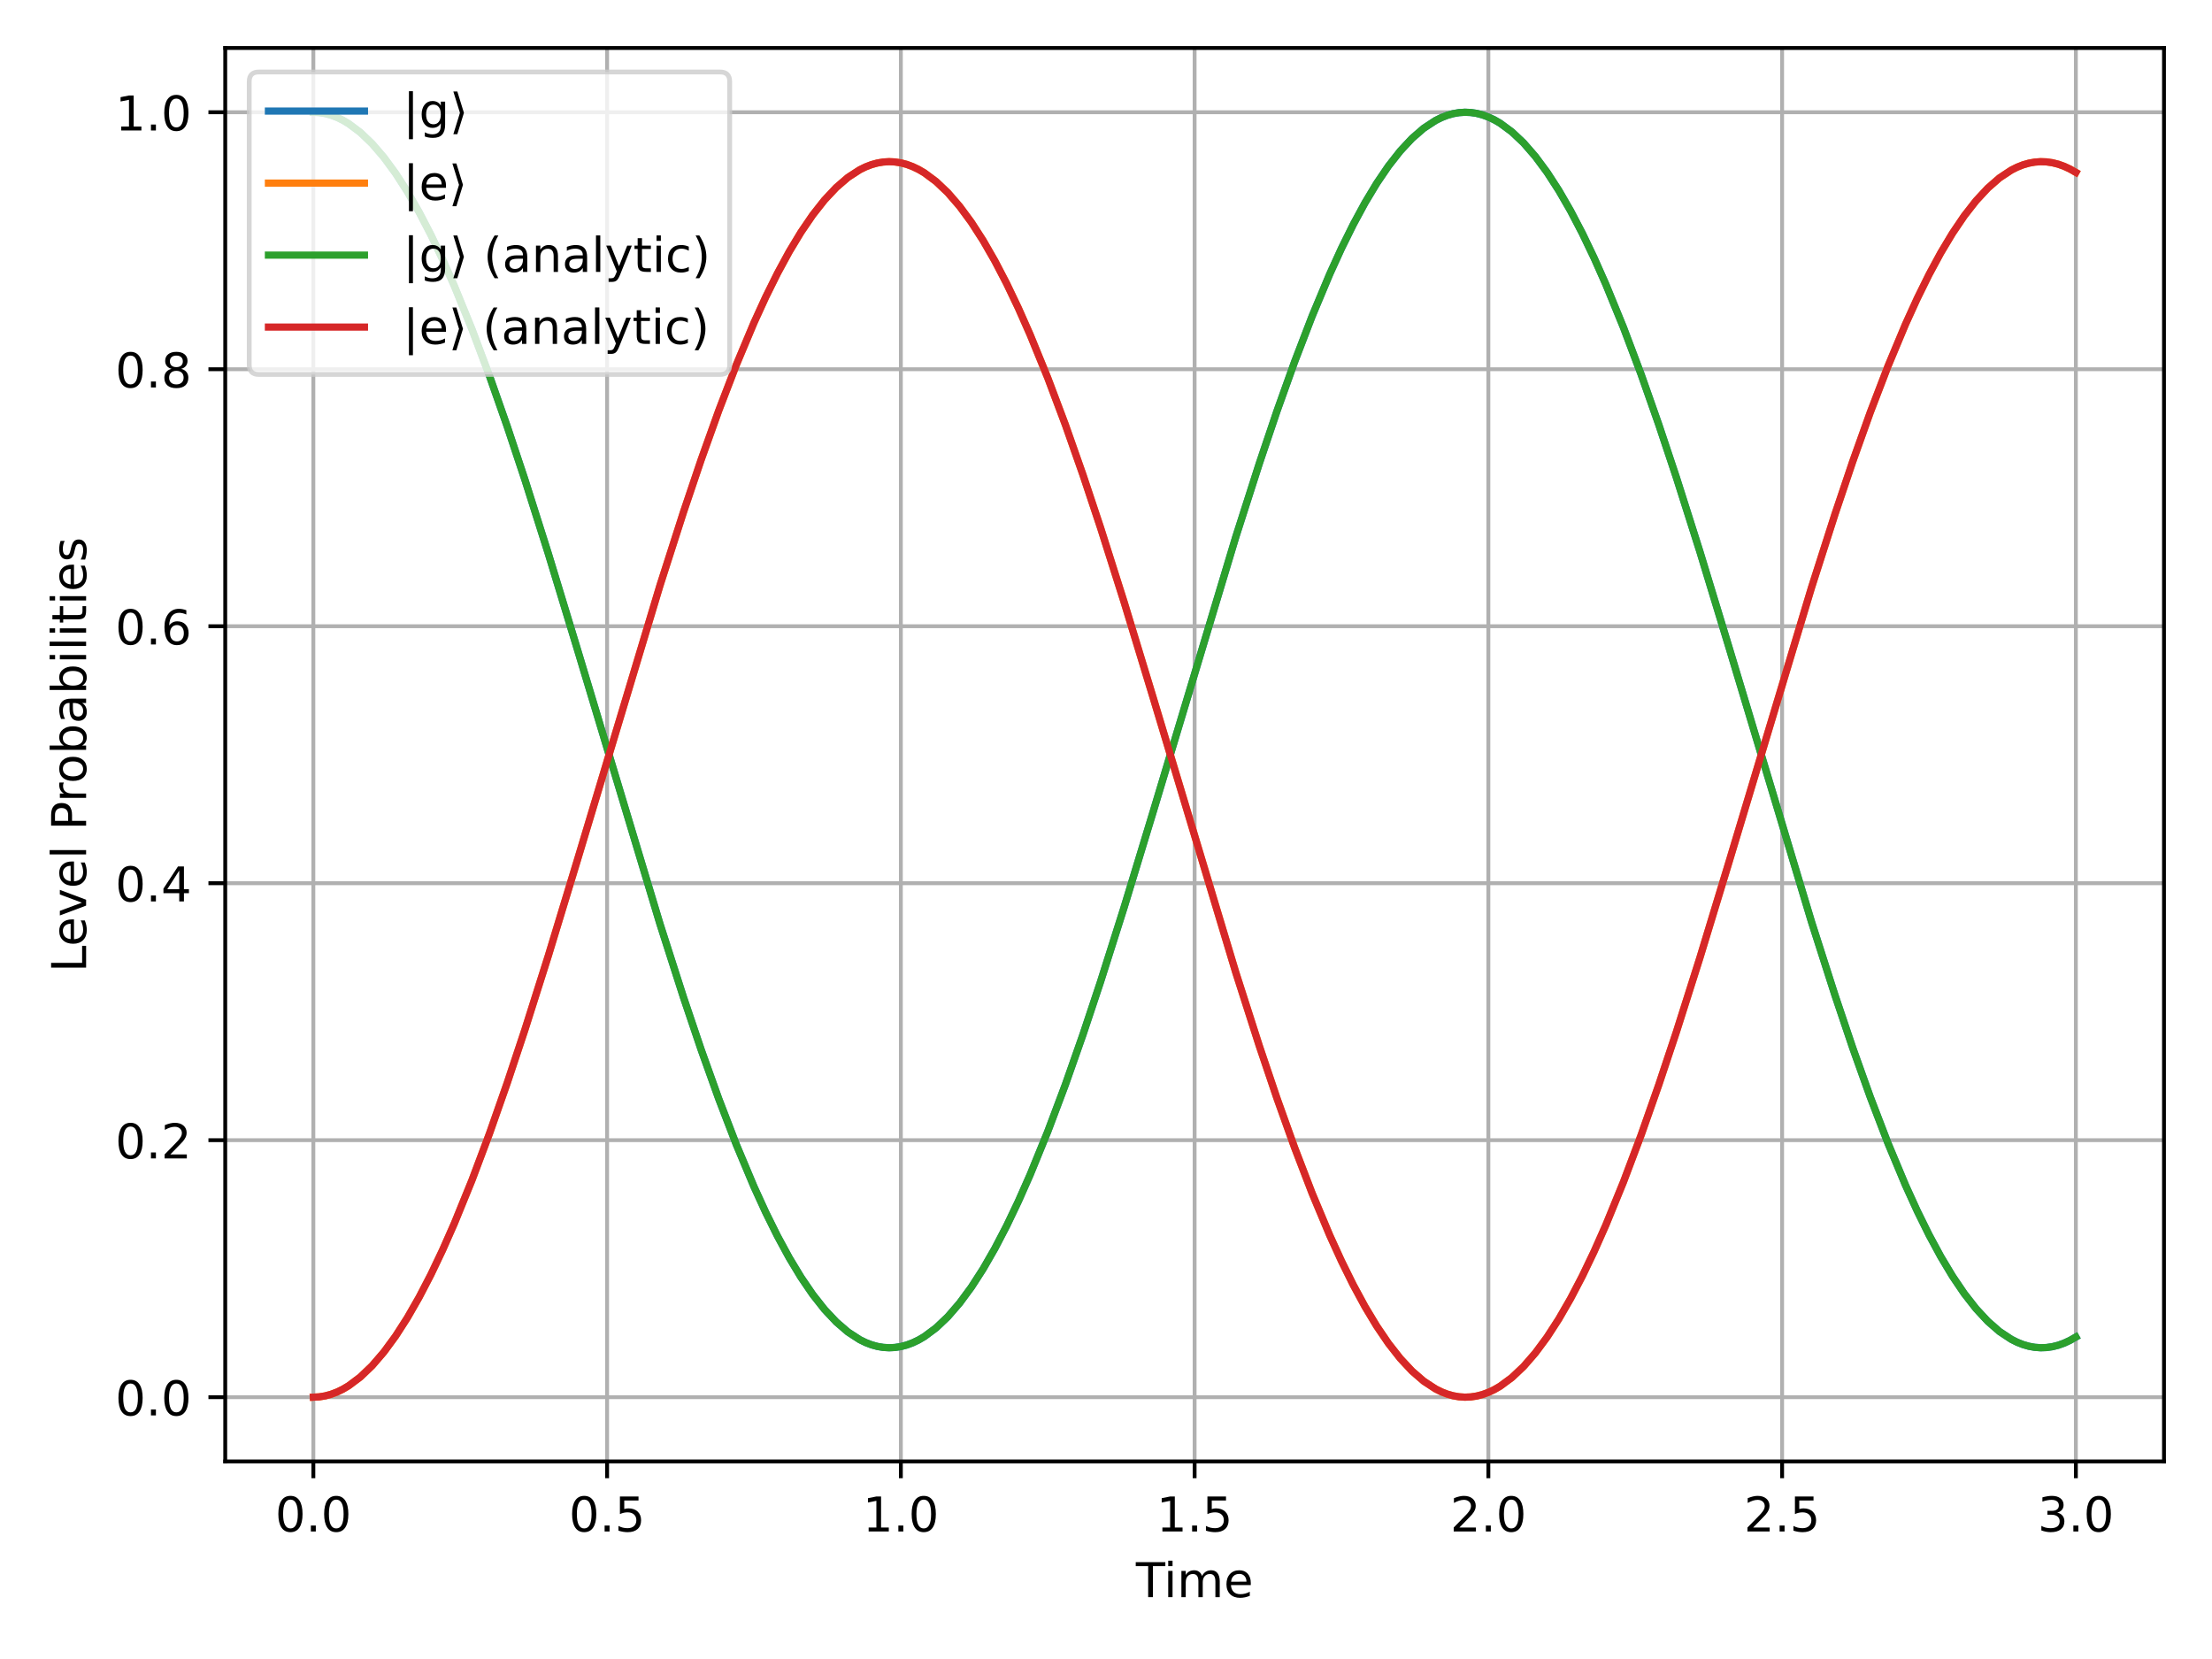 <?xml version="1.0" encoding="utf-8" standalone="no"?>
<!DOCTYPE svg PUBLIC "-//W3C//DTD SVG 1.1//EN"
  "http://www.w3.org/Graphics/SVG/1.1/DTD/svg11.dtd">
<!-- Created with matplotlib (https://matplotlib.org/) -->
<svg height="345.6pt" version="1.1" viewBox="0 0 460.8 345.6" width="460.8pt" xmlns="http://www.w3.org/2000/svg" xmlns:xlink="http://www.w3.org/1999/xlink">
 <defs>
  <style type="text/css">*{stroke-linecap:butt;stroke-linejoin:round;}</style>
 </defs>
 <g id="figure_1">
  <g id="patch_1">
   <path d="M 0 345.6 
L 460.8 345.6 
L 460.8 0 
L 0 0 
z
" style="fill:#ffffff;"/>
  </g>
  <g id="axes_1">
   <g id="patch_2">
    <path d="M 46.92 304.44 
L 450.8 304.44 
L 450.8 10 
L 46.92 10 
z
" style="fill:#ffffff;"/>
   </g>
   <g id="matplotlib.axis_1">
    <g id="xtick_1">
     <g id="line2d_1">
      <path clip-path="url(#p0b66c610e9)" d="M 65.278 304.44 
L 65.278 10 
" style="fill:none;stroke:#b0b0b0;stroke-linecap:square;stroke-width:0.8;"/>
     </g>
     <g id="line2d_2">
      <defs>
       <path d="M 0 0 
L 0 3.5 
" id="m9e4ef19192" style="stroke:#000000;stroke-width:0.8;"/>
      </defs>
      <g>
       <use style="stroke:#000000;stroke-width:0.8;" x="65.278" xlink:href="#m9e4ef19192" y="304.44"/>
      </g>
     </g>
     <g id="text_1">
      <!-- 0.0 -->
      <g transform="translate(57.327 319.038)scale(0.1 -0.1)">
       <defs>
        <path d="M 31.781 66.406 
Q 24.172 66.406 20.328 58.906 
Q 16.5 51.422 16.5 36.375 
Q 16.5 21.391 20.328 13.891 
Q 24.172 6.391 31.781 6.391 
Q 39.453 6.391 43.281 13.891 
Q 47.125 21.391 47.125 36.375 
Q 47.125 51.422 43.281 58.906 
Q 39.453 66.406 31.781 66.406 
z
M 31.781 74.219 
Q 44.047 74.219 50.516 64.516 
Q 56.984 54.828 56.984 36.375 
Q 56.984 17.969 50.516 8.266 
Q 44.047 -1.422 31.781 -1.422 
Q 19.531 -1.422 13.062 8.266 
Q 6.594 17.969 6.594 36.375 
Q 6.594 54.828 13.062 64.516 
Q 19.531 74.219 31.781 74.219 
z
" id="DejaVuSans-48"/>
        <path d="M 10.688 12.406 
L 21 12.406 
L 21 0 
L 10.688 0 
z
" id="DejaVuSans-46"/>
       </defs>
       <use xlink:href="#DejaVuSans-48"/>
       <use x="63.623" xlink:href="#DejaVuSans-46"/>
       <use x="95.41" xlink:href="#DejaVuSans-48"/>
      </g>
     </g>
    </g>
    <g id="xtick_2">
     <g id="line2d_3">
      <path clip-path="url(#p0b66c610e9)" d="M 126.472 304.44 
L 126.472 10 
" style="fill:none;stroke:#b0b0b0;stroke-linecap:square;stroke-width:0.8;"/>
     </g>
     <g id="line2d_4">
      <g>
       <use style="stroke:#000000;stroke-width:0.8;" x="126.472" xlink:href="#m9e4ef19192" y="304.44"/>
      </g>
     </g>
     <g id="text_2">
      <!-- 0.5 -->
      <g transform="translate(118.521 319.038)scale(0.1 -0.1)">
       <defs>
        <path d="M 10.797 72.906 
L 49.516 72.906 
L 49.516 64.594 
L 19.828 64.594 
L 19.828 46.734 
Q 21.969 47.469 24.109 47.828 
Q 26.266 48.188 28.422 48.188 
Q 40.625 48.188 47.75 41.5 
Q 54.891 34.812 54.891 23.391 
Q 54.891 11.625 47.562 5.094 
Q 40.234 -1.422 26.906 -1.422 
Q 22.312 -1.422 17.547 -0.641 
Q 12.797 0.141 7.719 1.703 
L 7.719 11.625 
Q 12.109 9.234 16.797 8.062 
Q 21.484 6.891 26.703 6.891 
Q 35.156 6.891 40.078 11.328 
Q 45.016 15.766 45.016 23.391 
Q 45.016 31 40.078 35.438 
Q 35.156 39.891 26.703 39.891 
Q 22.75 39.891 18.812 39.016 
Q 14.891 38.141 10.797 36.281 
z
" id="DejaVuSans-53"/>
       </defs>
       <use xlink:href="#DejaVuSans-48"/>
       <use x="63.623" xlink:href="#DejaVuSans-46"/>
       <use x="95.41" xlink:href="#DejaVuSans-53"/>
      </g>
     </g>
    </g>
    <g id="xtick_3">
     <g id="line2d_5">
      <path clip-path="url(#p0b66c610e9)" d="M 187.666 304.44 
L 187.666 10 
" style="fill:none;stroke:#b0b0b0;stroke-linecap:square;stroke-width:0.8;"/>
     </g>
     <g id="line2d_6">
      <g>
       <use style="stroke:#000000;stroke-width:0.8;" x="187.666" xlink:href="#m9e4ef19192" y="304.44"/>
      </g>
     </g>
     <g id="text_3">
      <!-- 1.0 -->
      <g transform="translate(179.714 319.038)scale(0.1 -0.1)">
       <defs>
        <path d="M 12.406 8.297 
L 28.516 8.297 
L 28.516 63.922 
L 10.984 60.406 
L 10.984 69.391 
L 28.422 72.906 
L 38.281 72.906 
L 38.281 8.297 
L 54.391 8.297 
L 54.391 0 
L 12.406 0 
z
" id="DejaVuSans-49"/>
       </defs>
       <use xlink:href="#DejaVuSans-49"/>
       <use x="63.623" xlink:href="#DejaVuSans-46"/>
       <use x="95.41" xlink:href="#DejaVuSans-48"/>
      </g>
     </g>
    </g>
    <g id="xtick_4">
     <g id="line2d_7">
      <path clip-path="url(#p0b66c610e9)" d="M 248.86 304.44 
L 248.86 10 
" style="fill:none;stroke:#b0b0b0;stroke-linecap:square;stroke-width:0.8;"/>
     </g>
     <g id="line2d_8">
      <g>
       <use style="stroke:#000000;stroke-width:0.8;" x="248.86" xlink:href="#m9e4ef19192" y="304.44"/>
      </g>
     </g>
     <g id="text_4">
      <!-- 1.5 -->
      <g transform="translate(240.908 319.038)scale(0.1 -0.1)">
       <use xlink:href="#DejaVuSans-49"/>
       <use x="63.623" xlink:href="#DejaVuSans-46"/>
       <use x="95.41" xlink:href="#DejaVuSans-53"/>
      </g>
     </g>
    </g>
    <g id="xtick_5">
     <g id="line2d_9">
      <path clip-path="url(#p0b66c610e9)" d="M 310.054 304.44 
L 310.054 10 
" style="fill:none;stroke:#b0b0b0;stroke-linecap:square;stroke-width:0.8;"/>
     </g>
     <g id="line2d_10">
      <g>
       <use style="stroke:#000000;stroke-width:0.8;" x="310.054" xlink:href="#m9e4ef19192" y="304.44"/>
      </g>
     </g>
     <g id="text_5">
      <!-- 2.0 -->
      <g transform="translate(302.102 319.038)scale(0.1 -0.1)">
       <defs>
        <path d="M 19.188 8.297 
L 53.609 8.297 
L 53.609 0 
L 7.328 0 
L 7.328 8.297 
Q 12.938 14.109 22.625 23.891 
Q 32.328 33.688 34.812 36.531 
Q 39.547 41.844 41.422 45.531 
Q 43.312 49.219 43.312 52.781 
Q 43.312 58.594 39.234 62.25 
Q 35.156 65.922 28.609 65.922 
Q 23.969 65.922 18.812 64.312 
Q 13.672 62.703 7.812 59.422 
L 7.812 69.391 
Q 13.766 71.781 18.938 73 
Q 24.125 74.219 28.422 74.219 
Q 39.75 74.219 46.484 68.547 
Q 53.219 62.891 53.219 53.422 
Q 53.219 48.922 51.531 44.891 
Q 49.859 40.875 45.406 35.406 
Q 44.188 33.984 37.641 27.219 
Q 31.109 20.453 19.188 8.297 
z
" id="DejaVuSans-50"/>
       </defs>
       <use xlink:href="#DejaVuSans-50"/>
       <use x="63.623" xlink:href="#DejaVuSans-46"/>
       <use x="95.41" xlink:href="#DejaVuSans-48"/>
      </g>
     </g>
    </g>
    <g id="xtick_6">
     <g id="line2d_11">
      <path clip-path="url(#p0b66c610e9)" d="M 371.248 304.44 
L 371.248 10 
" style="fill:none;stroke:#b0b0b0;stroke-linecap:square;stroke-width:0.8;"/>
     </g>
     <g id="line2d_12">
      <g>
       <use style="stroke:#000000;stroke-width:0.8;" x="371.248" xlink:href="#m9e4ef19192" y="304.44"/>
      </g>
     </g>
     <g id="text_6">
      <!-- 2.5 -->
      <g transform="translate(363.296 319.038)scale(0.1 -0.1)">
       <use xlink:href="#DejaVuSans-50"/>
       <use x="63.623" xlink:href="#DejaVuSans-46"/>
       <use x="95.41" xlink:href="#DejaVuSans-53"/>
      </g>
     </g>
    </g>
    <g id="xtick_7">
     <g id="line2d_13">
      <path clip-path="url(#p0b66c610e9)" d="M 432.442 304.44 
L 432.442 10 
" style="fill:none;stroke:#b0b0b0;stroke-linecap:square;stroke-width:0.8;"/>
     </g>
     <g id="line2d_14">
      <g>
       <use style="stroke:#000000;stroke-width:0.8;" x="432.442" xlink:href="#m9e4ef19192" y="304.44"/>
      </g>
     </g>
     <g id="text_7">
      <!-- 3.0 -->
      <g transform="translate(424.49 319.038)scale(0.1 -0.1)">
       <defs>
        <path d="M 40.578 39.312 
Q 47.656 37.797 51.625 33 
Q 55.609 28.219 55.609 21.188 
Q 55.609 10.406 48.188 4.484 
Q 40.766 -1.422 27.094 -1.422 
Q 22.516 -1.422 17.656 -0.516 
Q 12.797 0.391 7.625 2.203 
L 7.625 11.719 
Q 11.719 9.328 16.594 8.109 
Q 21.484 6.891 26.812 6.891 
Q 36.078 6.891 40.938 10.547 
Q 45.797 14.203 45.797 21.188 
Q 45.797 27.641 41.281 31.266 
Q 36.766 34.906 28.719 34.906 
L 20.219 34.906 
L 20.219 43.016 
L 29.109 43.016 
Q 36.375 43.016 40.234 45.922 
Q 44.094 48.828 44.094 54.297 
Q 44.094 59.906 40.109 62.906 
Q 36.141 65.922 28.719 65.922 
Q 24.656 65.922 20.016 65.031 
Q 15.375 64.156 9.812 62.312 
L 9.812 71.094 
Q 15.438 72.656 20.344 73.438 
Q 25.25 74.219 29.594 74.219 
Q 40.828 74.219 47.359 69.109 
Q 53.906 64.016 53.906 55.328 
Q 53.906 49.266 50.438 45.094 
Q 46.969 40.922 40.578 39.312 
z
" id="DejaVuSans-51"/>
       </defs>
       <use xlink:href="#DejaVuSans-51"/>
       <use x="63.623" xlink:href="#DejaVuSans-46"/>
       <use x="95.41" xlink:href="#DejaVuSans-48"/>
      </g>
     </g>
    </g>
    <g id="text_8">
     <!-- Time -->
     <g transform="translate(236.626 332.717)scale(0.1 -0.1)">
      <defs>
       <path d="M -0.297 72.906 
L 61.375 72.906 
L 61.375 64.594 
L 35.5 64.594 
L 35.5 0 
L 25.594 0 
L 25.594 64.594 
L -0.297 64.594 
z
" id="DejaVuSans-84"/>
       <path d="M 9.422 54.688 
L 18.406 54.688 
L 18.406 0 
L 9.422 0 
z
M 9.422 75.984 
L 18.406 75.984 
L 18.406 64.594 
L 9.422 64.594 
z
" id="DejaVuSans-105"/>
       <path d="M 52 44.188 
Q 55.375 50.25 60.062 53.125 
Q 64.75 56 71.094 56 
Q 79.641 56 84.281 50.016 
Q 88.922 44.047 88.922 33.016 
L 88.922 0 
L 79.891 0 
L 79.891 32.719 
Q 79.891 40.578 77.094 44.375 
Q 74.312 48.188 68.609 48.188 
Q 61.625 48.188 57.562 43.547 
Q 53.516 38.922 53.516 30.906 
L 53.516 0 
L 44.484 0 
L 44.484 32.719 
Q 44.484 40.625 41.703 44.406 
Q 38.922 48.188 33.109 48.188 
Q 26.219 48.188 22.156 43.531 
Q 18.109 38.875 18.109 30.906 
L 18.109 0 
L 9.078 0 
L 9.078 54.688 
L 18.109 54.688 
L 18.109 46.188 
Q 21.188 51.219 25.484 53.609 
Q 29.781 56 35.688 56 
Q 41.656 56 45.828 52.969 
Q 50 49.953 52 44.188 
z
" id="DejaVuSans-109"/>
       <path d="M 56.203 29.594 
L 56.203 25.203 
L 14.891 25.203 
Q 15.484 15.922 20.484 11.062 
Q 25.484 6.203 34.422 6.203 
Q 39.594 6.203 44.453 7.469 
Q 49.312 8.734 54.109 11.281 
L 54.109 2.781 
Q 49.266 0.734 44.188 -0.344 
Q 39.109 -1.422 33.891 -1.422 
Q 20.797 -1.422 13.156 6.188 
Q 5.516 13.812 5.516 26.812 
Q 5.516 40.234 12.766 48.109 
Q 20.016 56 32.328 56 
Q 43.359 56 49.781 48.891 
Q 56.203 41.797 56.203 29.594 
z
M 47.219 32.234 
Q 47.125 39.594 43.094 43.984 
Q 39.062 48.391 32.422 48.391 
Q 24.906 48.391 20.391 44.141 
Q 15.875 39.891 15.188 32.172 
z
" id="DejaVuSans-101"/>
      </defs>
      <use xlink:href="#DejaVuSans-84"/>
      <use x="57.959" xlink:href="#DejaVuSans-105"/>
      <use x="85.742" xlink:href="#DejaVuSans-109"/>
      <use x="183.154" xlink:href="#DejaVuSans-101"/>
     </g>
    </g>
   </g>
   <g id="matplotlib.axis_2">
    <g id="ytick_1">
     <g id="line2d_15">
      <path clip-path="url(#p0b66c610e9)" d="M 46.92 291.056 
L 450.8 291.056 
" style="fill:none;stroke:#b0b0b0;stroke-linecap:square;stroke-width:0.8;"/>
     </g>
     <g id="line2d_16">
      <defs>
       <path d="M 0 0 
L -3.5 0 
" id="m5696c147ab" style="stroke:#000000;stroke-width:0.8;"/>
      </defs>
      <g>
       <use style="stroke:#000000;stroke-width:0.8;" x="46.92" xlink:href="#m5696c147ab" y="291.056"/>
      </g>
     </g>
     <g id="text_9">
      <!-- 0.0 -->
      <g transform="translate(24.017 294.856)scale(0.1 -0.1)">
       <use xlink:href="#DejaVuSans-48"/>
       <use x="63.623" xlink:href="#DejaVuSans-46"/>
       <use x="95.41" xlink:href="#DejaVuSans-48"/>
      </g>
     </g>
    </g>
    <g id="ytick_2">
     <g id="line2d_17">
      <path clip-path="url(#p0b66c610e9)" d="M 46.92 237.522 
L 450.8 237.522 
" style="fill:none;stroke:#b0b0b0;stroke-linecap:square;stroke-width:0.8;"/>
     </g>
     <g id="line2d_18">
      <g>
       <use style="stroke:#000000;stroke-width:0.8;" x="46.92" xlink:href="#m5696c147ab" y="237.522"/>
      </g>
     </g>
     <g id="text_10">
      <!-- 0.2 -->
      <g transform="translate(24.017 241.321)scale(0.1 -0.1)">
       <use xlink:href="#DejaVuSans-48"/>
       <use x="63.623" xlink:href="#DejaVuSans-46"/>
       <use x="95.41" xlink:href="#DejaVuSans-50"/>
      </g>
     </g>
    </g>
    <g id="ytick_3">
     <g id="line2d_19">
      <path clip-path="url(#p0b66c610e9)" d="M 46.92 183.987 
L 450.8 183.987 
" style="fill:none;stroke:#b0b0b0;stroke-linecap:square;stroke-width:0.8;"/>
     </g>
     <g id="line2d_20">
      <g>
       <use style="stroke:#000000;stroke-width:0.8;" x="46.92" xlink:href="#m5696c147ab" y="183.987"/>
      </g>
     </g>
     <g id="text_11">
      <!-- 0.4 -->
      <g transform="translate(24.017 187.786)scale(0.1 -0.1)">
       <defs>
        <path d="M 37.797 64.312 
L 12.891 25.391 
L 37.797 25.391 
z
M 35.203 72.906 
L 47.609 72.906 
L 47.609 25.391 
L 58.016 25.391 
L 58.016 17.188 
L 47.609 17.188 
L 47.609 0 
L 37.797 0 
L 37.797 17.188 
L 4.891 17.188 
L 4.891 26.703 
z
" id="DejaVuSans-52"/>
       </defs>
       <use xlink:href="#DejaVuSans-48"/>
       <use x="63.623" xlink:href="#DejaVuSans-46"/>
       <use x="95.41" xlink:href="#DejaVuSans-52"/>
      </g>
     </g>
    </g>
    <g id="ytick_4">
     <g id="line2d_21">
      <path clip-path="url(#p0b66c610e9)" d="M 46.92 130.453 
L 450.8 130.453 
" style="fill:none;stroke:#b0b0b0;stroke-linecap:square;stroke-width:0.8;"/>
     </g>
     <g id="line2d_22">
      <g>
       <use style="stroke:#000000;stroke-width:0.8;" x="46.92" xlink:href="#m5696c147ab" y="130.453"/>
      </g>
     </g>
     <g id="text_12">
      <!-- 0.6 -->
      <g transform="translate(24.017 134.252)scale(0.1 -0.1)">
       <defs>
        <path d="M 33.016 40.375 
Q 26.375 40.375 22.484 35.828 
Q 18.609 31.297 18.609 23.391 
Q 18.609 15.531 22.484 10.953 
Q 26.375 6.391 33.016 6.391 
Q 39.656 6.391 43.531 10.953 
Q 47.406 15.531 47.406 23.391 
Q 47.406 31.297 43.531 35.828 
Q 39.656 40.375 33.016 40.375 
z
M 52.594 71.297 
L 52.594 62.312 
Q 48.875 64.062 45.094 64.984 
Q 41.312 65.922 37.594 65.922 
Q 27.828 65.922 22.672 59.328 
Q 17.531 52.734 16.797 39.406 
Q 19.672 43.656 24.016 45.922 
Q 28.375 48.188 33.594 48.188 
Q 44.578 48.188 50.953 41.516 
Q 57.328 34.859 57.328 23.391 
Q 57.328 12.156 50.688 5.359 
Q 44.047 -1.422 33.016 -1.422 
Q 20.359 -1.422 13.672 8.266 
Q 6.984 17.969 6.984 36.375 
Q 6.984 53.656 15.188 63.938 
Q 23.391 74.219 37.203 74.219 
Q 40.922 74.219 44.703 73.484 
Q 48.484 72.75 52.594 71.297 
z
" id="DejaVuSans-54"/>
       </defs>
       <use xlink:href="#DejaVuSans-48"/>
       <use x="63.623" xlink:href="#DejaVuSans-46"/>
       <use x="95.41" xlink:href="#DejaVuSans-54"/>
      </g>
     </g>
    </g>
    <g id="ytick_5">
     <g id="line2d_23">
      <path clip-path="url(#p0b66c610e9)" d="M 46.92 76.918 
L 450.8 76.918 
" style="fill:none;stroke:#b0b0b0;stroke-linecap:square;stroke-width:0.8;"/>
     </g>
     <g id="line2d_24">
      <g>
       <use style="stroke:#000000;stroke-width:0.8;" x="46.92" xlink:href="#m5696c147ab" y="76.918"/>
      </g>
     </g>
     <g id="text_13">
      <!-- 0.8 -->
      <g transform="translate(24.017 80.717)scale(0.1 -0.1)">
       <defs>
        <path d="M 31.781 34.625 
Q 24.75 34.625 20.719 30.859 
Q 16.703 27.094 16.703 20.516 
Q 16.703 13.922 20.719 10.156 
Q 24.75 6.391 31.781 6.391 
Q 38.812 6.391 42.859 10.172 
Q 46.922 13.969 46.922 20.516 
Q 46.922 27.094 42.891 30.859 
Q 38.875 34.625 31.781 34.625 
z
M 21.922 38.812 
Q 15.578 40.375 12.031 44.719 
Q 8.5 49.078 8.5 55.328 
Q 8.5 64.062 14.719 69.141 
Q 20.953 74.219 31.781 74.219 
Q 42.672 74.219 48.875 69.141 
Q 55.078 64.062 55.078 55.328 
Q 55.078 49.078 51.531 44.719 
Q 48 40.375 41.703 38.812 
Q 48.828 37.156 52.797 32.312 
Q 56.781 27.484 56.781 20.516 
Q 56.781 9.906 50.312 4.234 
Q 43.844 -1.422 31.781 -1.422 
Q 19.734 -1.422 13.25 4.234 
Q 6.781 9.906 6.781 20.516 
Q 6.781 27.484 10.781 32.312 
Q 14.797 37.156 21.922 38.812 
z
M 18.312 54.391 
Q 18.312 48.734 21.844 45.562 
Q 25.391 42.391 31.781 42.391 
Q 38.141 42.391 41.719 45.562 
Q 45.312 48.734 45.312 54.391 
Q 45.312 60.062 41.719 63.234 
Q 38.141 66.406 31.781 66.406 
Q 25.391 66.406 21.844 63.234 
Q 18.312 60.062 18.312 54.391 
z
" id="DejaVuSans-56"/>
       </defs>
       <use xlink:href="#DejaVuSans-48"/>
       <use x="63.623" xlink:href="#DejaVuSans-46"/>
       <use x="95.41" xlink:href="#DejaVuSans-56"/>
      </g>
     </g>
    </g>
    <g id="ytick_6">
     <g id="line2d_25">
      <path clip-path="url(#p0b66c610e9)" d="M 46.92 23.384 
L 450.8 23.384 
" style="fill:none;stroke:#b0b0b0;stroke-linecap:square;stroke-width:0.8;"/>
     </g>
     <g id="line2d_26">
      <g>
       <use style="stroke:#000000;stroke-width:0.8;" x="46.92" xlink:href="#m5696c147ab" y="23.384"/>
      </g>
     </g>
     <g id="text_14">
      <!-- 1.0 -->
      <g transform="translate(24.017 27.183)scale(0.1 -0.1)">
       <use xlink:href="#DejaVuSans-49"/>
       <use x="63.623" xlink:href="#DejaVuSans-46"/>
       <use x="95.41" xlink:href="#DejaVuSans-48"/>
      </g>
     </g>
    </g>
    <g id="text_15">
     <!-- Level Probabilities -->
     <g transform="translate(17.937 202.549)rotate(-90)scale(0.1 -0.1)">
      <defs>
       <path d="M 9.812 72.906 
L 19.672 72.906 
L 19.672 8.297 
L 55.172 8.297 
L 55.172 0 
L 9.812 0 
z
" id="DejaVuSans-76"/>
       <path d="M 2.984 54.688 
L 12.5 54.688 
L 29.594 8.797 
L 46.688 54.688 
L 56.203 54.688 
L 35.688 0 
L 23.484 0 
z
" id="DejaVuSans-118"/>
       <path d="M 9.422 75.984 
L 18.406 75.984 
L 18.406 0 
L 9.422 0 
z
" id="DejaVuSans-108"/>
       <path id="DejaVuSans-32"/>
       <path d="M 19.672 64.797 
L 19.672 37.406 
L 32.078 37.406 
Q 38.969 37.406 42.719 40.969 
Q 46.484 44.531 46.484 51.125 
Q 46.484 57.672 42.719 61.234 
Q 38.969 64.797 32.078 64.797 
z
M 9.812 72.906 
L 32.078 72.906 
Q 44.344 72.906 50.609 67.359 
Q 56.891 61.812 56.891 51.125 
Q 56.891 40.328 50.609 34.812 
Q 44.344 29.297 32.078 29.297 
L 19.672 29.297 
L 19.672 0 
L 9.812 0 
z
" id="DejaVuSans-80"/>
       <path d="M 41.109 46.297 
Q 39.594 47.172 37.812 47.578 
Q 36.031 48 33.891 48 
Q 26.266 48 22.188 43.047 
Q 18.109 38.094 18.109 28.812 
L 18.109 0 
L 9.078 0 
L 9.078 54.688 
L 18.109 54.688 
L 18.109 46.188 
Q 20.953 51.172 25.484 53.578 
Q 30.031 56 36.531 56 
Q 37.453 56 38.578 55.875 
Q 39.703 55.766 41.062 55.516 
z
" id="DejaVuSans-114"/>
       <path d="M 30.609 48.391 
Q 23.391 48.391 19.188 42.75 
Q 14.984 37.109 14.984 27.297 
Q 14.984 17.484 19.156 11.844 
Q 23.344 6.203 30.609 6.203 
Q 37.797 6.203 41.984 11.859 
Q 46.188 17.531 46.188 27.297 
Q 46.188 37.016 41.984 42.703 
Q 37.797 48.391 30.609 48.391 
z
M 30.609 56 
Q 42.328 56 49.016 48.375 
Q 55.719 40.766 55.719 27.297 
Q 55.719 13.875 49.016 6.219 
Q 42.328 -1.422 30.609 -1.422 
Q 18.844 -1.422 12.172 6.219 
Q 5.516 13.875 5.516 27.297 
Q 5.516 40.766 12.172 48.375 
Q 18.844 56 30.609 56 
z
" id="DejaVuSans-111"/>
       <path d="M 48.688 27.297 
Q 48.688 37.203 44.609 42.844 
Q 40.531 48.484 33.406 48.484 
Q 26.266 48.484 22.188 42.844 
Q 18.109 37.203 18.109 27.297 
Q 18.109 17.391 22.188 11.75 
Q 26.266 6.109 33.406 6.109 
Q 40.531 6.109 44.609 11.75 
Q 48.688 17.391 48.688 27.297 
z
M 18.109 46.391 
Q 20.953 51.266 25.266 53.625 
Q 29.594 56 35.594 56 
Q 45.562 56 51.781 48.094 
Q 58.016 40.188 58.016 27.297 
Q 58.016 14.406 51.781 6.484 
Q 45.562 -1.422 35.594 -1.422 
Q 29.594 -1.422 25.266 0.953 
Q 20.953 3.328 18.109 8.203 
L 18.109 0 
L 9.078 0 
L 9.078 75.984 
L 18.109 75.984 
z
" id="DejaVuSans-98"/>
       <path d="M 34.281 27.484 
Q 23.391 27.484 19.188 25 
Q 14.984 22.516 14.984 16.5 
Q 14.984 11.719 18.141 8.906 
Q 21.297 6.109 26.703 6.109 
Q 34.188 6.109 38.703 11.406 
Q 43.219 16.703 43.219 25.484 
L 43.219 27.484 
z
M 52.203 31.203 
L 52.203 0 
L 43.219 0 
L 43.219 8.297 
Q 40.141 3.328 35.547 0.953 
Q 30.953 -1.422 24.312 -1.422 
Q 15.922 -1.422 10.953 3.297 
Q 6 8.016 6 15.922 
Q 6 25.141 12.172 29.828 
Q 18.359 34.516 30.609 34.516 
L 43.219 34.516 
L 43.219 35.406 
Q 43.219 41.609 39.141 45 
Q 35.062 48.391 27.688 48.391 
Q 23 48.391 18.547 47.266 
Q 14.109 46.141 10.016 43.891 
L 10.016 52.203 
Q 14.938 54.109 19.578 55.047 
Q 24.219 56 28.609 56 
Q 40.484 56 46.344 49.844 
Q 52.203 43.703 52.203 31.203 
z
" id="DejaVuSans-97"/>
       <path d="M 18.312 70.219 
L 18.312 54.688 
L 36.812 54.688 
L 36.812 47.703 
L 18.312 47.703 
L 18.312 18.016 
Q 18.312 11.328 20.141 9.422 
Q 21.969 7.516 27.594 7.516 
L 36.812 7.516 
L 36.812 0 
L 27.594 0 
Q 17.188 0 13.234 3.875 
Q 9.281 7.766 9.281 18.016 
L 9.281 47.703 
L 2.688 47.703 
L 2.688 54.688 
L 9.281 54.688 
L 9.281 70.219 
z
" id="DejaVuSans-116"/>
       <path d="M 44.281 53.078 
L 44.281 44.578 
Q 40.484 46.531 36.375 47.5 
Q 32.281 48.484 27.875 48.484 
Q 21.188 48.484 17.844 46.438 
Q 14.5 44.391 14.5 40.281 
Q 14.5 37.156 16.891 35.375 
Q 19.281 33.594 26.516 31.984 
L 29.594 31.297 
Q 39.156 29.25 43.188 25.516 
Q 47.219 21.781 47.219 15.094 
Q 47.219 7.469 41.188 3.016 
Q 35.156 -1.422 24.609 -1.422 
Q 20.219 -1.422 15.453 -0.562 
Q 10.688 0.297 5.422 2 
L 5.422 11.281 
Q 10.406 8.688 15.234 7.391 
Q 20.062 6.109 24.812 6.109 
Q 31.156 6.109 34.562 8.281 
Q 37.984 10.453 37.984 14.406 
Q 37.984 18.062 35.516 20.016 
Q 33.062 21.969 24.703 23.781 
L 21.578 24.516 
Q 13.234 26.266 9.516 29.906 
Q 5.812 33.547 5.812 39.891 
Q 5.812 47.609 11.281 51.797 
Q 16.75 56 26.812 56 
Q 31.781 56 36.172 55.266 
Q 40.578 54.547 44.281 53.078 
z
" id="DejaVuSans-115"/>
      </defs>
      <use xlink:href="#DejaVuSans-76"/>
      <use x="53.963" xlink:href="#DejaVuSans-101"/>
      <use x="115.486" xlink:href="#DejaVuSans-118"/>
      <use x="174.666" xlink:href="#DejaVuSans-101"/>
      <use x="236.189" xlink:href="#DejaVuSans-108"/>
      <use x="263.973" xlink:href="#DejaVuSans-32"/>
      <use x="295.76" xlink:href="#DejaVuSans-80"/>
      <use x="354.312" xlink:href="#DejaVuSans-114"/>
      <use x="393.176" xlink:href="#DejaVuSans-111"/>
      <use x="454.357" xlink:href="#DejaVuSans-98"/>
      <use x="517.834" xlink:href="#DejaVuSans-97"/>
      <use x="579.113" xlink:href="#DejaVuSans-98"/>
      <use x="642.59" xlink:href="#DejaVuSans-105"/>
      <use x="670.373" xlink:href="#DejaVuSans-108"/>
      <use x="698.156" xlink:href="#DejaVuSans-105"/>
      <use x="725.939" xlink:href="#DejaVuSans-116"/>
      <use x="765.148" xlink:href="#DejaVuSans-105"/>
      <use x="792.932" xlink:href="#DejaVuSans-101"/>
      <use x="854.455" xlink:href="#DejaVuSans-115"/>
     </g>
    </g>
   </g>
   <g id="line2d_27">
    <path clip-path="url(#p0b66c610e9)" d="M 65.278 23.384 
L 66.502 23.45 
L 67.726 23.648 
L 68.95 23.978 
L 70.174 24.439 
L 71.398 25.031 
L 72.621 25.754 
L 75.069 27.587 
L 77.517 29.932 
L 79.965 32.778 
L 82.412 36.113 
L 84.86 39.924 
L 87.308 44.196 
L 89.756 48.91 
L 92.204 54.048 
L 94.651 59.588 
L 98.323 68.602 
L 101.995 78.387 
L 105.666 88.852 
L 109.338 99.901 
L 114.233 115.363 
L 120.353 135.507 
L 137.487 192.487 
L 142.383 207.77 
L 146.054 218.646 
L 149.726 228.907 
L 153.397 238.46 
L 157.069 247.215 
L 159.517 252.568 
L 161.965 257.509 
L 164.412 262.017 
L 166.86 266.074 
L 169.308 269.663 
L 171.756 272.769 
L 174.203 275.38 
L 176.651 277.485 
L 179.099 279.075 
L 180.323 279.675 
L 181.547 280.144 
L 182.771 280.482 
L 183.994 280.687 
L 185.218 280.761 
L 186.442 280.703 
L 187.666 280.512 
L 188.89 280.19 
L 190.114 279.736 
L 191.338 279.152 
L 192.562 278.436 
L 195.009 276.618 
L 197.457 274.288 
L 199.905 271.457 
L 202.353 268.136 
L 204.8 264.338 
L 207.248 260.079 
L 209.696 255.378 
L 212.144 250.252 
L 214.591 244.723 
L 218.263 235.724 
L 221.935 225.954 
L 225.606 215.501 
L 229.278 204.463 
L 234.173 189.011 
L 240.293 168.875 
L 257.427 111.886 
L 262.323 96.591 
L 265.994 85.704 
L 269.666 75.43 
L 273.338 65.863 
L 277.009 57.092 
L 279.457 51.727 
L 281.905 46.773 
L 284.352 42.252 
L 286.8 38.182 
L 289.248 34.579 
L 291.696 31.459 
L 294.144 28.833 
L 296.591 26.714 
L 299.039 25.109 
L 300.263 24.501 
L 301.487 24.024 
L 302.711 23.679 
L 303.935 23.466 
L 305.158 23.385 
L 306.382 23.435 
L 307.606 23.618 
L 308.83 23.933 
L 310.054 24.379 
L 311.278 24.956 
L 312.502 25.663 
L 314.949 27.467 
L 317.397 29.782 
L 319.845 32.599 
L 322.293 35.906 
L 324.74 39.69 
L 327.188 43.936 
L 329.636 48.625 
L 332.084 53.738 
L 334.532 59.256 
L 338.203 68.239 
L 341.875 77.995 
L 345.546 88.436 
L 349.218 99.464 
L 354.114 114.905 
L 360.233 135.032 
L 377.367 192.032 
L 382.263 207.338 
L 385.934 218.236 
L 389.606 228.523 
L 393.278 238.104 
L 396.949 246.892 
L 399.397 252.268 
L 401.845 257.234 
L 404.293 261.767 
L 406.74 265.851 
L 409.188 269.468 
L 411.636 272.602 
L 414.084 275.242 
L 416.531 277.377 
L 418.979 278.997 
L 420.203 279.612 
L 421.427 280.096 
L 422.651 280.449 
L 423.875 280.67 
L 425.099 280.759 
L 426.322 280.716 
L 427.546 280.541 
L 428.77 280.234 
L 429.994 279.796 
L 431.218 279.226 
L 432.442 278.526 
L 432.442 278.526 
" style="fill:none;stroke:#1f77b4;stroke-linecap:square;stroke-width:1.5;"/>
   </g>
   <g id="line2d_28">
    <path clip-path="url(#p0b66c610e9)" d="M 65.278 291.056 
L 66.502 290.99 
L 67.726 290.792 
L 68.95 290.462 
L 70.174 290.001 
L 71.398 289.409 
L 72.621 288.686 
L 75.069 286.853 
L 77.517 284.508 
L 79.965 281.662 
L 82.412 278.327 
L 84.86 274.516 
L 87.308 270.244 
L 89.756 265.53 
L 92.204 260.392 
L 94.651 254.852 
L 98.323 245.838 
L 101.995 236.053 
L 105.666 225.588 
L 109.338 214.539 
L 114.233 199.077 
L 120.353 178.933 
L 137.487 121.953 
L 142.383 106.67 
L 146.054 95.794 
L 149.726 85.533 
L 153.397 75.98 
L 157.069 67.225 
L 159.517 61.872 
L 161.965 56.931 
L 164.412 52.423 
L 166.86 48.366 
L 169.308 44.777 
L 171.756 41.671 
L 174.203 39.06 
L 176.651 36.955 
L 179.099 35.365 
L 180.323 34.765 
L 181.547 34.296 
L 182.771 33.958 
L 183.994 33.753 
L 185.218 33.679 
L 186.442 33.737 
L 187.666 33.928 
L 188.89 34.25 
L 190.114 34.704 
L 191.338 35.288 
L 192.562 36.004 
L 195.009 37.822 
L 197.457 40.152 
L 199.905 42.983 
L 202.353 46.304 
L 204.8 50.102 
L 207.248 54.361 
L 209.696 59.062 
L 212.144 64.188 
L 214.591 69.717 
L 218.263 78.716 
L 221.935 88.486 
L 225.606 98.939 
L 229.278 109.977 
L 234.173 125.429 
L 240.293 145.565 
L 257.427 202.554 
L 262.323 217.849 
L 265.994 228.736 
L 269.666 239.01 
L 273.338 248.577 
L 277.009 257.348 
L 279.457 262.713 
L 281.905 267.667 
L 284.352 272.188 
L 286.8 276.258 
L 289.248 279.861 
L 291.696 282.981 
L 294.144 285.607 
L 296.591 287.726 
L 299.039 289.331 
L 300.263 289.939 
L 301.487 290.416 
L 302.711 290.761 
L 303.935 290.974 
L 305.158 291.055 
L 306.382 291.005 
L 307.606 290.822 
L 308.83 290.507 
L 310.054 290.061 
L 311.278 289.484 
L 312.502 288.777 
L 314.949 286.973 
L 317.397 284.658 
L 319.845 281.841 
L 322.293 278.534 
L 324.74 274.75 
L 327.188 270.504 
L 329.636 265.815 
L 332.084 260.702 
L 334.532 255.184 
L 338.203 246.201 
L 341.875 236.445 
L 345.546 226.004 
L 349.218 214.976 
L 354.114 199.535 
L 360.233 179.408 
L 377.367 122.408 
L 382.263 107.102 
L 385.934 96.204 
L 389.606 85.917 
L 393.278 76.336 
L 396.949 67.548 
L 399.397 62.172 
L 401.845 57.206 
L 404.293 52.673 
L 406.74 48.589 
L 409.188 44.972 
L 411.636 41.838 
L 414.084 39.198 
L 416.531 37.063 
L 418.979 35.443 
L 420.203 34.828 
L 421.427 34.344 
L 422.651 33.991 
L 423.875 33.77 
L 425.099 33.681 
L 426.322 33.724 
L 427.546 33.899 
L 428.77 34.206 
L 429.994 34.644 
L 431.218 35.214 
L 432.442 35.914 
L 432.442 35.914 
" style="fill:none;stroke:#ff7f0e;stroke-linecap:square;stroke-width:1.5;"/>
   </g>
   <g id="line2d_29">
    <path clip-path="url(#p0b66c610e9)" d="M 65.278 23.384 
L 66.502 23.45 
L 67.726 23.648 
L 68.95 23.978 
L 70.174 24.439 
L 71.398 25.031 
L 72.621 25.754 
L 75.069 27.587 
L 77.517 29.932 
L 79.965 32.778 
L 82.412 36.113 
L 84.86 39.924 
L 87.308 44.196 
L 89.756 48.91 
L 92.204 54.048 
L 94.651 59.588 
L 98.323 68.602 
L 101.995 78.387 
L 105.666 88.852 
L 109.338 99.901 
L 114.233 115.363 
L 120.353 135.507 
L 137.487 192.487 
L 142.383 207.77 
L 146.054 218.646 
L 149.726 228.907 
L 153.397 238.46 
L 157.069 247.215 
L 159.517 252.568 
L 161.965 257.509 
L 164.412 262.017 
L 166.86 266.074 
L 169.308 269.663 
L 171.756 272.769 
L 174.203 275.38 
L 176.651 277.485 
L 179.099 279.075 
L 180.323 279.675 
L 181.547 280.144 
L 182.771 280.482 
L 183.994 280.687 
L 185.218 280.761 
L 186.442 280.703 
L 187.666 280.512 
L 188.89 280.19 
L 190.114 279.736 
L 191.338 279.152 
L 192.562 278.436 
L 195.009 276.618 
L 197.457 274.288 
L 199.905 271.457 
L 202.353 268.136 
L 204.8 264.338 
L 207.248 260.079 
L 209.696 255.378 
L 212.144 250.252 
L 214.591 244.723 
L 218.263 235.724 
L 221.935 225.954 
L 225.606 215.501 
L 229.278 204.463 
L 234.173 189.011 
L 240.293 168.875 
L 257.427 111.886 
L 262.323 96.591 
L 265.994 85.704 
L 269.666 75.43 
L 273.338 65.863 
L 277.009 57.092 
L 279.457 51.727 
L 281.905 46.773 
L 284.352 42.252 
L 286.8 38.182 
L 289.248 34.579 
L 291.696 31.459 
L 294.144 28.833 
L 296.591 26.714 
L 299.039 25.109 
L 300.263 24.501 
L 301.487 24.024 
L 302.711 23.679 
L 303.935 23.466 
L 305.158 23.385 
L 306.382 23.435 
L 307.606 23.618 
L 308.83 23.933 
L 310.054 24.379 
L 311.278 24.956 
L 312.502 25.663 
L 314.949 27.467 
L 317.397 29.782 
L 319.845 32.599 
L 322.293 35.906 
L 324.74 39.69 
L 327.188 43.936 
L 329.636 48.625 
L 332.084 53.738 
L 334.532 59.256 
L 338.203 68.239 
L 341.875 77.995 
L 345.546 88.436 
L 349.218 99.464 
L 354.114 114.905 
L 360.233 135.032 
L 377.367 192.032 
L 382.263 207.338 
L 385.934 218.236 
L 389.606 228.523 
L 393.278 238.104 
L 396.949 246.892 
L 399.397 252.268 
L 401.845 257.234 
L 404.293 261.767 
L 406.74 265.851 
L 409.188 269.468 
L 411.636 272.602 
L 414.084 275.242 
L 416.531 277.377 
L 418.979 278.997 
L 420.203 279.612 
L 421.427 280.096 
L 422.651 280.449 
L 423.875 280.67 
L 425.099 280.759 
L 426.322 280.716 
L 427.546 280.541 
L 428.77 280.234 
L 429.994 279.796 
L 431.218 279.226 
L 432.442 278.526 
L 432.442 278.526 
" style="fill:none;stroke:#2ca02c;stroke-linecap:square;stroke-width:1.5;"/>
   </g>
   <g id="line2d_30">
    <path clip-path="url(#p0b66c610e9)" d="M 65.278 291.056 
L 66.502 290.99 
L 67.726 290.792 
L 68.95 290.462 
L 70.174 290.001 
L 71.398 289.409 
L 72.621 288.686 
L 75.069 286.853 
L 77.517 284.508 
L 79.965 281.662 
L 82.412 278.327 
L 84.86 274.516 
L 87.308 270.244 
L 89.756 265.53 
L 92.204 260.392 
L 94.651 254.852 
L 98.323 245.838 
L 101.995 236.053 
L 105.666 225.588 
L 109.338 214.539 
L 114.233 199.077 
L 120.353 178.933 
L 137.487 121.953 
L 142.383 106.67 
L 146.054 95.794 
L 149.726 85.533 
L 153.397 75.98 
L 157.069 67.225 
L 159.517 61.872 
L 161.965 56.931 
L 164.412 52.423 
L 166.86 48.366 
L 169.308 44.777 
L 171.756 41.671 
L 174.203 39.06 
L 176.651 36.955 
L 179.099 35.365 
L 180.323 34.765 
L 181.547 34.296 
L 182.771 33.958 
L 183.994 33.753 
L 185.218 33.679 
L 186.442 33.737 
L 187.666 33.928 
L 188.89 34.25 
L 190.114 34.704 
L 191.338 35.288 
L 192.562 36.004 
L 195.009 37.822 
L 197.457 40.152 
L 199.905 42.983 
L 202.353 46.304 
L 204.8 50.102 
L 207.248 54.361 
L 209.696 59.062 
L 212.144 64.188 
L 214.591 69.717 
L 218.263 78.716 
L 221.935 88.486 
L 225.606 98.939 
L 229.278 109.977 
L 234.173 125.429 
L 240.293 145.565 
L 257.427 202.554 
L 262.323 217.849 
L 265.994 228.736 
L 269.666 239.01 
L 273.338 248.577 
L 277.009 257.348 
L 279.457 262.713 
L 281.905 267.667 
L 284.352 272.188 
L 286.8 276.258 
L 289.248 279.861 
L 291.696 282.981 
L 294.144 285.607 
L 296.591 287.726 
L 299.039 289.331 
L 300.263 289.939 
L 301.487 290.416 
L 302.711 290.761 
L 303.935 290.974 
L 305.158 291.055 
L 306.382 291.005 
L 307.606 290.822 
L 308.83 290.507 
L 310.054 290.061 
L 311.278 289.484 
L 312.502 288.777 
L 314.949 286.973 
L 317.397 284.658 
L 319.845 281.841 
L 322.293 278.534 
L 324.74 274.75 
L 327.188 270.504 
L 329.636 265.815 
L 332.084 260.702 
L 334.532 255.184 
L 338.203 246.201 
L 341.875 236.445 
L 345.546 226.004 
L 349.218 214.976 
L 354.114 199.535 
L 360.233 179.408 
L 377.367 122.408 
L 382.263 107.102 
L 385.934 96.204 
L 389.606 85.917 
L 393.278 76.336 
L 396.949 67.548 
L 399.397 62.172 
L 401.845 57.206 
L 404.293 52.673 
L 406.74 48.589 
L 409.188 44.972 
L 411.636 41.838 
L 414.084 39.198 
L 416.531 37.063 
L 418.979 35.443 
L 420.203 34.828 
L 421.427 34.344 
L 422.651 33.991 
L 423.875 33.77 
L 425.099 33.681 
L 426.322 33.724 
L 427.546 33.899 
L 428.77 34.206 
L 429.994 34.644 
L 431.218 35.214 
L 432.442 35.914 
L 432.442 35.914 
" style="fill:none;stroke:#d62728;stroke-linecap:square;stroke-width:1.5;"/>
   </g>
   <g id="patch_3">
    <path d="M 46.92 304.44 
L 46.92 10 
" style="fill:none;stroke:#000000;stroke-linecap:square;stroke-linejoin:miter;stroke-width:0.8;"/>
   </g>
   <g id="patch_4">
    <path d="M 450.8 304.44 
L 450.8 10 
" style="fill:none;stroke:#000000;stroke-linecap:square;stroke-linejoin:miter;stroke-width:0.8;"/>
   </g>
   <g id="patch_5">
    <path d="M 46.92 304.44 
L 450.8 304.44 
" style="fill:none;stroke:#000000;stroke-linecap:square;stroke-linejoin:miter;stroke-width:0.8;"/>
   </g>
   <g id="patch_6">
    <path d="M 46.92 10 
L 450.8 10 
" style="fill:none;stroke:#000000;stroke-linecap:square;stroke-linejoin:miter;stroke-width:0.8;"/>
   </g>
   <g id="legend_1">
    <g id="patch_7">
     <path d="M 53.92 78 
L 150.007 78 
Q 152.007 78 152.007 76 
L 152.007 17 
Q 152.007 15 150.007 15 
L 53.92 15 
Q 51.92 15 51.92 17 
L 51.92 76 
Q 51.92 78 53.92 78 
z
" style="fill:#ffffff;opacity:0.8;stroke:#cccccc;stroke-linejoin:miter;"/>
    </g>
    <g id="line2d_31">
     <path d="M 55.92 23.142 
L 75.92 23.142 
" style="fill:none;stroke:#1f77b4;stroke-linecap:square;stroke-width:1.5;"/>
    </g>
    <g id="line2d_32"/>
    <g id="text_16">
     <!-- |g⟩ -->
     <g transform="translate(83.92 26.642)scale(0.1 -0.1)">
      <defs>
       <path d="M 21 76.422 
L 21 -23.578 
L 12.703 -23.578 
L 12.703 76.422 
z
" id="DejaVuSans-124"/>
       <path d="M 45.406 27.984 
Q 45.406 37.75 41.375 43.109 
Q 37.359 48.484 30.078 48.484 
Q 22.859 48.484 18.828 43.109 
Q 14.797 37.75 14.797 27.984 
Q 14.797 18.266 18.828 12.891 
Q 22.859 7.516 30.078 7.516 
Q 37.359 7.516 41.375 12.891 
Q 45.406 18.266 45.406 27.984 
z
M 54.391 6.781 
Q 54.391 -7.172 48.188 -13.984 
Q 42 -20.797 29.203 -20.797 
Q 24.469 -20.797 20.266 -20.094 
Q 16.062 -19.391 12.109 -17.922 
L 12.109 -9.188 
Q 16.062 -11.328 19.922 -12.344 
Q 23.781 -13.375 27.781 -13.375 
Q 36.625 -13.375 41.016 -8.766 
Q 45.406 -4.156 45.406 5.172 
L 45.406 9.625 
Q 42.625 4.781 38.281 2.391 
Q 33.938 0 27.875 0 
Q 17.828 0 11.672 7.656 
Q 5.516 15.328 5.516 27.984 
Q 5.516 40.672 11.672 48.328 
Q 17.828 56 27.875 56 
Q 33.938 56 38.281 53.609 
Q 42.625 51.219 45.406 46.391 
L 45.406 54.688 
L 54.391 54.688 
z
" id="DejaVuSans-103"/>
       <path d="M 30.078 31.344 
L 16.312 -13.188 
L 8.016 -13.188 
L 21.781 31.344 
L 8.016 75.875 
L 16.312 75.875 
z
" id="DejaVuSans-10217"/>
      </defs>
      <use xlink:href="#DejaVuSans-124"/>
      <use x="33.691" xlink:href="#DejaVuSans-103"/>
      <use x="97.168" xlink:href="#DejaVuSans-10217"/>
     </g>
    </g>
    <g id="line2d_33">
     <path d="M 55.92 38.142 
L 75.92 38.142 
" style="fill:none;stroke:#ff7f0e;stroke-linecap:square;stroke-width:1.5;"/>
    </g>
    <g id="line2d_34"/>
    <g id="text_17">
     <!-- |e⟩ -->
     <g transform="translate(83.92 41.642)scale(0.1 -0.1)">
      <use xlink:href="#DejaVuSans-124"/>
      <use x="33.691" xlink:href="#DejaVuSans-101"/>
      <use x="95.215" xlink:href="#DejaVuSans-10217"/>
     </g>
    </g>
    <g id="line2d_35">
     <path d="M 55.92 53.142 
L 75.92 53.142 
" style="fill:none;stroke:#2ca02c;stroke-linecap:square;stroke-width:1.5;"/>
    </g>
    <g id="line2d_36"/>
    <g id="text_18">
     <!-- |g⟩ (analytic) -->
     <g transform="translate(83.92 56.642)scale(0.1 -0.1)">
      <defs>
       <path d="M 31 75.875 
Q 24.469 64.656 21.281 53.656 
Q 18.109 42.672 18.109 31.391 
Q 18.109 20.125 21.312 9.062 
Q 24.516 -2 31 -13.188 
L 23.188 -13.188 
Q 15.875 -1.703 12.234 9.375 
Q 8.594 20.453 8.594 31.391 
Q 8.594 42.281 12.203 53.312 
Q 15.828 64.359 23.188 75.875 
z
" id="DejaVuSans-40"/>
       <path d="M 54.891 33.016 
L 54.891 0 
L 45.906 0 
L 45.906 32.719 
Q 45.906 40.484 42.875 44.328 
Q 39.844 48.188 33.797 48.188 
Q 26.516 48.188 22.312 43.547 
Q 18.109 38.922 18.109 30.906 
L 18.109 0 
L 9.078 0 
L 9.078 54.688 
L 18.109 54.688 
L 18.109 46.188 
Q 21.344 51.125 25.703 53.562 
Q 30.078 56 35.797 56 
Q 45.219 56 50.047 50.172 
Q 54.891 44.344 54.891 33.016 
z
" id="DejaVuSans-110"/>
       <path d="M 32.172 -5.078 
Q 28.375 -14.844 24.75 -17.812 
Q 21.141 -20.797 15.094 -20.797 
L 7.906 -20.797 
L 7.906 -13.281 
L 13.188 -13.281 
Q 16.891 -13.281 18.938 -11.516 
Q 21 -9.766 23.484 -3.219 
L 25.094 0.875 
L 2.984 54.688 
L 12.5 54.688 
L 29.594 11.922 
L 46.688 54.688 
L 56.203 54.688 
z
" id="DejaVuSans-121"/>
       <path d="M 48.781 52.594 
L 48.781 44.188 
Q 44.969 46.297 41.141 47.344 
Q 37.312 48.391 33.406 48.391 
Q 24.656 48.391 19.812 42.844 
Q 14.984 37.312 14.984 27.297 
Q 14.984 17.281 19.812 11.734 
Q 24.656 6.203 33.406 6.203 
Q 37.312 6.203 41.141 7.25 
Q 44.969 8.297 48.781 10.406 
L 48.781 2.094 
Q 45.016 0.344 40.984 -0.531 
Q 36.969 -1.422 32.422 -1.422 
Q 20.062 -1.422 12.781 6.344 
Q 5.516 14.109 5.516 27.297 
Q 5.516 40.672 12.859 48.328 
Q 20.219 56 33.016 56 
Q 37.156 56 41.109 55.141 
Q 45.062 54.297 48.781 52.594 
z
" id="DejaVuSans-99"/>
       <path d="M 8.016 75.875 
L 15.828 75.875 
Q 23.141 64.359 26.781 53.312 
Q 30.422 42.281 30.422 31.391 
Q 30.422 20.453 26.781 9.375 
Q 23.141 -1.703 15.828 -13.188 
L 8.016 -13.188 
Q 14.5 -2 17.703 9.062 
Q 20.906 20.125 20.906 31.391 
Q 20.906 42.672 17.703 53.656 
Q 14.5 64.656 8.016 75.875 
z
" id="DejaVuSans-41"/>
      </defs>
      <use xlink:href="#DejaVuSans-124"/>
      <use x="33.691" xlink:href="#DejaVuSans-103"/>
      <use x="97.168" xlink:href="#DejaVuSans-10217"/>
      <use x="136.182" xlink:href="#DejaVuSans-32"/>
      <use x="167.969" xlink:href="#DejaVuSans-40"/>
      <use x="206.982" xlink:href="#DejaVuSans-97"/>
      <use x="268.262" xlink:href="#DejaVuSans-110"/>
      <use x="331.641" xlink:href="#DejaVuSans-97"/>
      <use x="392.92" xlink:href="#DejaVuSans-108"/>
      <use x="420.703" xlink:href="#DejaVuSans-121"/>
      <use x="479.883" xlink:href="#DejaVuSans-116"/>
      <use x="519.092" xlink:href="#DejaVuSans-105"/>
      <use x="546.875" xlink:href="#DejaVuSans-99"/>
      <use x="601.855" xlink:href="#DejaVuSans-41"/>
     </g>
    </g>
    <g id="line2d_37">
     <path d="M 55.92 68.142 
L 75.92 68.142 
" style="fill:none;stroke:#d62728;stroke-linecap:square;stroke-width:1.5;"/>
    </g>
    <g id="line2d_38"/>
    <g id="text_19">
     <!-- |e⟩ (analytic) -->
     <g transform="translate(83.92 71.642)scale(0.1 -0.1)">
      <use xlink:href="#DejaVuSans-124"/>
      <use x="33.691" xlink:href="#DejaVuSans-101"/>
      <use x="95.215" xlink:href="#DejaVuSans-10217"/>
      <use x="134.229" xlink:href="#DejaVuSans-32"/>
      <use x="166.016" xlink:href="#DejaVuSans-40"/>
      <use x="205.029" xlink:href="#DejaVuSans-97"/>
      <use x="266.309" xlink:href="#DejaVuSans-110"/>
      <use x="329.688" xlink:href="#DejaVuSans-97"/>
      <use x="390.967" xlink:href="#DejaVuSans-108"/>
      <use x="418.75" xlink:href="#DejaVuSans-121"/>
      <use x="477.93" xlink:href="#DejaVuSans-116"/>
      <use x="517.139" xlink:href="#DejaVuSans-105"/>
      <use x="544.922" xlink:href="#DejaVuSans-99"/>
      <use x="599.902" xlink:href="#DejaVuSans-41"/>
     </g>
    </g>
   </g>
  </g>
 </g>
 <defs>
  <clipPath id="p0b66c610e9">
   <rect height="294.44" width="403.88" x="46.92" y="10"/>
  </clipPath>
 </defs>
</svg>
